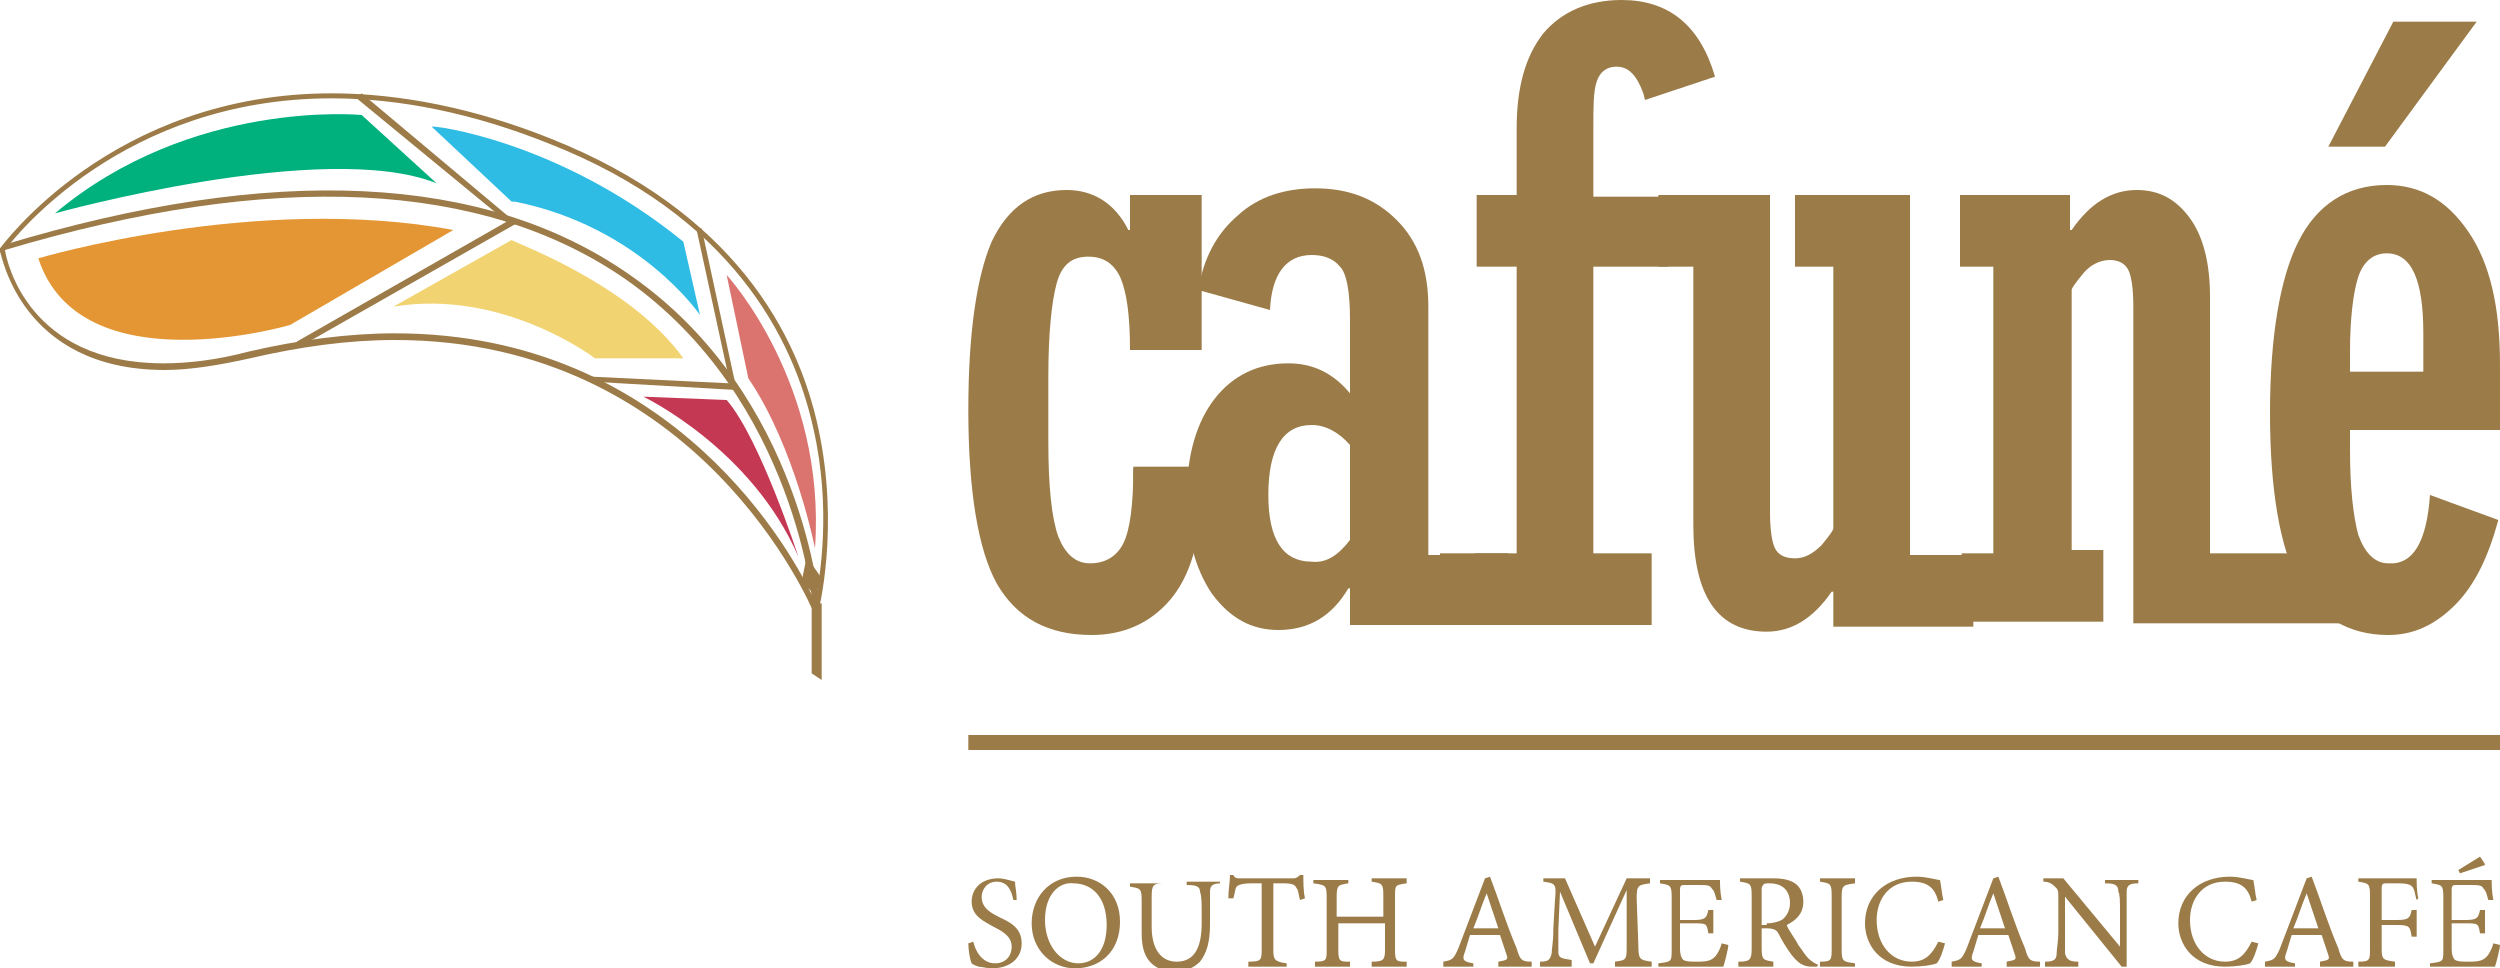 <?xml version="1.0" encoding="utf-8"?>
<!-- Generator: Adobe Illustrator 21.0.2, SVG Export Plug-In . SVG Version: 6.00 Build 0)  -->
<svg version="1.1" id="Layer_1" xmlns="http://www.w3.org/2000/svg" xmlns:xlink="http://www.w3.org/1999/xlink" x="0px" y="0px"
	 width="150px" height="58.1px" viewBox="0 0 150 58.1" style="enable-background:new 0 0 150 58.1;" xml:space="preserve">
<style type="text/css">
	.st0{fill:#9C7B48;}
	.st1{fill:#F1D471;}
	.st2{fill:#2FBCE4;}
	.st3{fill:#E39633;}
	.st4{fill:#00B07D;}
	.st5{fill:#DB736F;}
	.st6{fill:#C43854;}
	.st7{fill:#9B7B47;}
</style>
<g>
	<g>
		<path class="st0" d="M49,37.2l-0.2-0.5c-0.1-0.2-6.8-16.3-25.1-16.3c-2.8,0-5.7,0.4-8.7,1.1c-1.8,0.4-3.6,0.7-5.1,0.7
			c-8.7,0-9.8-7-9.9-7.1l0-0.1l0-0.1c0.1-0.1,6.7-9.3,19.9-9.3c4.1,0,8.6,0.9,13.1,2.7c11.1,4.4,14.9,11.8,16.1,17.4
			c1.3,6,0,11,0,11L49,37.2z M23.7,20c16.8,0,24,13.4,25.2,16.1c0.3-1.4,1-5.6-0.1-10.4c-1.2-5.4-4.9-12.8-15.9-17.1
			c-4.5-1.8-8.9-2.7-13-2.7c-12.5,0-19,8.3-19.6,9.1c0.1,0.7,1.4,6.8,9.5,6.8c1.5,0,3.2-0.2,5.1-0.7C17.9,20.4,20.9,20,23.7,20z"/>
		<polygon class="st0" points="49.3,40.8 48.7,40.4 48.7,35.9 49.1,36 49.1,36.2 49.3,36.2 		"/>
		<path class="st0" d="M48.8,36.6c0-0.1-1-12.6-11.2-19.8c-8.6-6-21.2-6.6-37.3-1.8l-0.1-0.3c16.2-4.9,28.9-4.3,37.6,1.8
			c10.4,7.2,11.4,19.9,11.4,20L48.8,36.6z"/>
		<polygon class="st0" points="44.2,23.4 35.5,22.9 35.5,22.6 43.8,23 41.8,13.8 42.1,13.7 		"/>
		<polygon class="st0" points="18,20.8 17.8,20.5 30.4,13.3 21.4,5.9 21.7,5.6 31,13.4 		"/>
		<path class="st1" d="M41,21.5h-5.3c0,0-5.5-4.2-12.1-3.1l7.1-4C30.7,14.5,37.8,17,41,21.5z"/>
		<path class="st2" d="M41,14.5l1,4.4c0,0-3.6-5.3-11.1-6.8c-0.1,0-0.1,0-0.2,0l-4.8-4.5C25.9,7.5,33.5,8.4,41,14.5z"/>
		<path class="st3" d="M27.2,13.8l-9.8,5.7c0,0-12.6,3.7-15.1-4C2.3,15.5,15.4,11.6,27.2,13.8z"/>
		<path class="st4" d="M26.2,11l-4.5-4.1c0,0-10.2-1-18.4,5.9C3.3,12.8,19.5,8.3,26.2,11z"/>
		<path class="st5" d="M43.6,16.5c0,0,6,6.5,5.3,16.4c0,0-1.2-6.1-4-10.2L43.6,16.5z"/>
		<path class="st6" d="M47.9,33.4c0,0-2.3-7.1-4.3-9.4l-5-0.2C38.6,23.8,45.1,26.9,47.9,33.4z"/>
		<polygon class="st0" points="49.3,34.7 48.4,33.4 48.1,34.9 48.9,35.7 		"/>
	</g>
	<g>
		<g>
			<path class="st7" d="M68,28.1l4.1,1.8c-0.1,2.6-0.7,4.7-1.9,6.1c-1.2,1.4-2.8,2.1-4.7,2.1c-2.6,0-4.5-1-5.7-3.1
				c-1.1-2-1.7-5.5-1.7-10.4c0-4.6,0.5-8,1.4-10.1c1-2.1,2.5-3.1,4.5-3.1c1.6,0,2.9,0.8,3.7,2.4h0.1v-2.1h4.3v9.3h-4.3
				c0-2.1-0.2-3.5-0.6-4.4c-0.4-0.8-1-1.2-1.9-1.2c-1,0-1.6,0.5-1.9,1.6s-0.5,3-0.5,5.6v3.9c0,2.7,0.2,4.6,0.6,5.7
				c0.4,1,1,1.6,1.9,1.6c0.9,0,1.6-0.4,2-1.2C67.8,31.8,68,30.3,68,28.1z"/>
			<path class="st7" d="M87.6,33.2v4.3H81v-2.2h-0.1c-1,1.7-2.4,2.5-4.2,2.5c-1.6,0-2.9-0.7-4-2.2c-1-1.5-1.5-3.4-1.5-5.7
				c0-2.6,0.6-4.6,1.7-6c1.1-1.4,2.6-2.1,4.4-2.1c1.5,0,2.7,0.6,3.7,1.8v-4.4c0-1.7-0.2-2.8-0.6-3.2c-0.4-0.5-1-0.7-1.7-0.7
				c-1.5,0-2.4,1.1-2.5,3.3l-4.3-1.2c0.3-1.9,1.1-3.4,2.4-4.5c1.2-1.1,2.8-1.6,4.6-1.6c2,0,3.6,0.6,4.9,1.9c1.3,1.3,1.9,3,1.9,5.2
				v14.9H87.6z M81,32.4v-5.7c-0.7-0.8-1.5-1.2-2.3-1.2c-1.7,0-2.6,1.4-2.6,4.2c0,2.7,0.9,4,2.6,4C79.6,33.8,80.3,33.3,81,32.4z"/>
			<path class="st7" d="M88.5,37.5v-4.3H91V16h-2.4v-4.3H91v-4c0-2.4,0.5-4.3,1.6-5.7C93.7,0.7,95.3,0,97.3,0c2.8,0,4.7,1.5,5.6,4.6
				l-4.2,1.4l-0.1-0.4C98.2,4.5,97.7,4,97,4c-0.6,0-1,0.3-1.2,0.9c-0.2,0.6-0.2,1.5-0.2,2.9v4h4.5V16h-4.5v17.2h3.5v4.3H88.5z"/>
			<path class="st7" d="M114.6,11.8v21.5h3.8v4.3H110v-2.1h-0.1c-1.1,1.6-2.4,2.4-3.9,2.4c-2.9,0-4.4-2.1-4.4-6.4V16h-2.1v-4.3h6.7
				v19c0,1,0.1,1.8,0.3,2.2c0.2,0.4,0.6,0.6,1.2,0.6c0.6,0,1.1-0.3,1.6-0.8c0.5-0.6,0.7-0.9,0.7-1V16h-2.3v-4.3H114.6z"/>
			<path class="st7" d="M117.7,37.5v-4.3h1.9V16h-2v-4.3h6.6v2.1h0.1c1.1-1.6,2.4-2.4,3.9-2.4c1.4,0,2.4,0.6,3.2,1.7
				c0.8,1.1,1.2,2.7,1.2,4.7v15.4l4.6,0l3.7,4.2H128v-19c0-1-0.1-1.8-0.3-2.2c-0.2-0.4-0.6-0.6-1.1-0.6c-0.6,0-1.2,0.3-1.6,0.8
				c-0.5,0.6-0.7,0.9-0.7,1v15.6h1.9v4.3H117.7z"/>
			<path class="st7" d="M145.8,29.7l4.1,1.5c-0.6,2.2-1.4,3.9-2.6,5.1c-1.2,1.2-2.5,1.8-4,1.8c-2.4,0-4.2-1.1-5.4-3.2
				c-1.1-2.1-1.7-5.5-1.7-10.1c0-4.6,0.6-8.1,1.7-10.3s2.9-3.4,5.3-3.4c2,0,3.6,0.9,4.9,2.8c1.3,1.9,1.9,4.5,1.9,8v3.9h-9V27
				c0,2.3,0.2,4,0.5,5.1c0.4,1.1,1,1.7,1.8,1.7C144.8,33.9,145.6,32.5,145.8,29.7z M139.7,8.8l3.9-7.5h5l-5.5,7.5H139.7z M141,22.3
				h4.4V20c0-3.2-0.7-4.8-2.2-4.8c-0.8,0-1.4,0.5-1.7,1.4c-0.3,0.9-0.5,2.5-0.5,4.5V22.3z"/>
		</g>
		<rect x="86.4" y="33.2" class="st7" width="4.1" height="4.3"/>
		<rect x="68" y="28" class="st7" width="4.5" height="3"/>
	</g>
	<rect x="58.1" y="44.1" class="st7" width="91.9" height="0.9"/>
	<g>
		<path class="st7" d="M60.8,54c-0.1-0.5-0.3-1.1-1-1.1c-0.6,0-0.9,0.5-0.9,0.9c0,0.6,0.4,0.9,1,1.2c0.6,0.3,1.4,0.6,1.4,1.6
			c0,0.9-0.7,1.5-1.8,1.5c-0.3,0-0.6-0.1-0.8-0.1c-0.2-0.1-0.3-0.1-0.4-0.2c-0.1-0.2-0.2-0.8-0.2-1.2l0.3-0.1
			c0.1,0.5,0.5,1.3,1.3,1.3c0.6,0,1-0.4,1-1c0-0.6-0.5-0.9-1.1-1.2c-0.5-0.3-1.3-0.6-1.3-1.5c0-0.8,0.6-1.4,1.6-1.4
			c0.3,0,0.6,0.1,1,0.2c0,0.3,0.1,0.6,0.1,1.1L60.8,54z"/>
		<path class="st7" d="M67.2,55.3c0,1.8-1.2,2.8-2.7,2.8c-1.4,0-2.6-1.1-2.6-2.7c0-1.5,1-2.8,2.7-2.8C66,52.6,67.2,53.6,67.2,55.3z
			 M62.7,55.2c0,1.5,0.9,2.6,2,2.6c0.9,0,1.7-0.7,1.7-2.3c0-1.7-0.9-2.5-2-2.5C63.6,52.9,62.7,53.6,62.7,55.2z"/>
		<path class="st7" d="M73.3,53c-0.5,0-0.7,0.1-0.7,0.5c0,0.2,0,0.6,0,1.4v0.6c0,1-0.2,1.7-0.6,2.2c-0.4,0.4-0.9,0.6-1.5,0.6
			c-0.5,0-0.9-0.1-1.3-0.4c-0.5-0.4-0.7-1-0.7-1.9v-2c0-0.7-0.1-0.7-0.7-0.8v-0.2h2V53c-0.6,0-0.7,0.1-0.7,0.8v1.8
			c0,1.4,0.6,2.1,1.5,2.1c1.1,0,1.5-0.9,1.5-2.3v-0.5c0-0.8,0-1.1-0.1-1.4c0-0.3-0.2-0.4-0.8-0.4v-0.2h2V53z"/>
		<path class="st7" d="M78,54c-0.1-0.4-0.1-0.6-0.2-0.7c-0.1-0.2-0.2-0.3-0.8-0.3h-0.6V57c0,0.6,0.1,0.7,0.8,0.8V58h-2.3v-0.3
			c0.8,0,0.8-0.1,0.8-0.8V53h-0.6c-0.6,0-0.8,0.1-0.9,0.2c-0.1,0.1-0.1,0.4-0.2,0.7h-0.3c0-0.5,0.1-1,0.1-1.4H74
			c0.1,0.2,0.2,0.2,0.4,0.2h3.2c0.2,0,0.3-0.1,0.4-0.2h0.2c0,0.4,0,1,0.1,1.4L78,54z"/>
		<path class="st7" d="M84.4,53c-0.7,0.1-0.7,0.1-0.7,0.8V57c0,0.7,0.1,0.7,0.7,0.7V58h-2.1v-0.3c0.7,0,0.8-0.1,0.8-0.7v-1.6h-2.8
			V57c0,0.7,0.1,0.7,0.7,0.7V58h-2.1v-0.3c0.7,0,0.7-0.1,0.7-0.7v-3.2c0-0.7-0.1-0.7-0.8-0.8v-0.2h2.1V53c-0.6,0.1-0.7,0.1-0.7,0.8
			V55H83v-1.3c0-0.7-0.1-0.7-0.7-0.8v-0.2h2.1V53z"/>
		<path class="st7" d="M89.9,58v-0.3c0.5-0.1,0.6-0.1,0.5-0.4L90,56.1h-1.8c-0.1,0.3-0.2,0.7-0.3,1c-0.2,0.5-0.1,0.6,0.5,0.7V58
			h-1.8v-0.3c0.5-0.1,0.6-0.1,0.9-0.8l1.6-4.2l0.3-0.1c0.5,1.3,1,2.9,1.6,4.3c0.2,0.7,0.3,0.8,0.9,0.8V58H89.9z M89.2,53.6
			L89.2,53.6c-0.3,0.7-0.5,1.4-0.8,2.1h1.5L89.2,53.6z"/>
		<path class="st7" d="M96.9,58v-0.3c0.7-0.1,0.7-0.1,0.7-1l0-3.3h0l-2,4.4h-0.2l-1.8-4.3h0l-0.1,2.3c0,0.7,0,1,0,1.3
			c0,0.4,0.2,0.4,0.8,0.5V58h-1.9v-0.3c0.5,0,0.6-0.1,0.7-0.5c0-0.3,0.1-0.6,0.1-1.5l0.1-1.7c0.1-1,0-1-0.7-1.1v-0.2h1.3l1.8,4.1
			l1.9-4.1h1.4V53c-0.7,0.1-0.8,0.1-0.8,0.9l0.1,2.8c0,0.9,0.1,0.9,0.8,1V58H96.9z"/>
		<path class="st7" d="M103.7,56.7c0,0.2-0.2,1-0.3,1.3h-3.9v-0.2c0.8-0.1,0.8-0.1,0.8-0.8v-3.2c0-0.7-0.1-0.7-0.7-0.8v-0.2h3.6
			c0,0.2,0,0.7,0.1,1.2l-0.3,0c-0.1-0.3-0.1-0.5-0.3-0.7c-0.1-0.2-0.3-0.2-0.9-0.2h-0.7c-0.2,0-0.3,0-0.3,0.3v1.8h0.8
			c0.7,0,0.8-0.1,0.9-0.6h0.3V56h-0.3c-0.1-0.6-0.1-0.6-0.9-0.6h-0.8v1.5c0,0.4,0.1,0.6,0.2,0.7c0.2,0.1,0.4,0.1,0.9,0.1
			c0.6,0,0.8-0.1,1-0.3c0.1-0.1,0.3-0.4,0.4-0.8L103.7,56.7z"/>
		<path class="st7" d="M109,58c-0.1,0-0.2,0-0.3,0c-0.5,0-0.8-0.2-1.2-0.7c-0.3-0.4-0.6-0.9-0.8-1.3c-0.1-0.2-0.3-0.3-0.7-0.3h-0.3
			v1.2c0,0.7,0.1,0.7,0.7,0.8V58h-2.1v-0.3c0.7,0,0.8-0.1,0.8-0.8v-3.2c0-0.7-0.1-0.7-0.7-0.8v-0.2h2c0.6,0,1,0.1,1.3,0.3
			c0.3,0.2,0.5,0.6,0.5,1.1c0,0.7-0.4,1.1-1,1.4c0.1,0.3,0.5,0.8,0.7,1.2c0.3,0.4,0.4,0.6,0.6,0.8c0.2,0.2,0.4,0.3,0.6,0.4L109,58z
			 M106,55.4c0.4,0,0.7-0.1,0.9-0.2c0.3-0.2,0.5-0.6,0.5-1c0-0.9-0.6-1.2-1.2-1.2c-0.2,0-0.4,0-0.4,0.1c-0.1,0.1-0.1,0.1-0.1,0.4v2
			H106z"/>
		<path class="st7" d="M109.2,58v-0.3c0.7,0,0.7-0.1,0.7-0.8v-3.2c0-0.7-0.1-0.7-0.7-0.8v-0.2h2.1V53c-0.7,0.1-0.8,0.1-0.8,0.8v3.2
			c0,0.7,0.1,0.7,0.8,0.8V58H109.2z"/>
		<path class="st7" d="M116.7,56.6c-0.1,0.4-0.3,1-0.5,1.2c-0.2,0.1-0.9,0.2-1.5,0.2c-2,0-2.8-1.4-2.8-2.6c0-1.7,1.3-2.8,3.1-2.8
			c0.6,0,1.2,0.2,1.4,0.2c0.1,0.5,0.1,0.8,0.2,1.2l-0.3,0.1c-0.2-0.8-0.6-1.2-1.6-1.2c-1.4,0-2.1,1.1-2.1,2.3c0,1.5,0.9,2.5,2.1,2.5
			c0.8,0,1.2-0.4,1.6-1.2L116.7,56.6z"/>
		<path class="st7" d="M120.4,58v-0.3c0.5-0.1,0.6-0.1,0.5-0.4l-0.4-1.2h-1.8c-0.1,0.3-0.2,0.7-0.3,1c-0.2,0.5-0.1,0.6,0.5,0.7V58
			h-1.8v-0.3c0.5-0.1,0.6-0.1,0.9-0.8l1.6-4.2l0.3-0.1c0.5,1.3,1,2.9,1.6,4.3c0.2,0.7,0.3,0.8,0.9,0.8V58H120.4z M119.6,53.6
			L119.6,53.6c-0.3,0.7-0.5,1.4-0.8,2.1h1.5L119.6,53.6z"/>
		<path class="st7" d="M128.3,53c-0.5,0-0.7,0.1-0.7,0.5c0,0.2,0,0.6,0,1.4V58h-0.3l-3.4-4.2h0v2c0,0.7,0,1.1,0,1.4
			c0.1,0.4,0.3,0.5,0.8,0.5V58h-2v-0.3c0.5,0,0.7-0.1,0.7-0.5c0-0.3,0.1-0.6,0.1-1.4v-1.8c0-0.6,0-0.6-0.2-0.8
			c-0.2-0.2-0.4-0.3-0.7-0.3v-0.2h1.2l3.4,4.1h0v-2c0-0.8,0-1.1-0.1-1.3c0-0.4-0.2-0.5-0.8-0.5v-0.2h2V53z"/>
		<path class="st7" d="M135.5,56.6c-0.1,0.4-0.3,1-0.5,1.2c-0.2,0.1-0.9,0.2-1.5,0.2c-2,0-2.8-1.4-2.8-2.6c0-1.7,1.3-2.8,3.1-2.8
			c0.6,0,1.2,0.2,1.4,0.2c0.1,0.5,0.1,0.8,0.2,1.2l-0.3,0.1c-0.2-0.8-0.6-1.2-1.6-1.2c-1.4,0-2.1,1.1-2.1,2.3c0,1.5,0.9,2.5,2.1,2.5
			c0.8,0,1.2-0.4,1.6-1.2L135.5,56.6z"/>
		<path class="st7" d="M139.2,58v-0.3c0.5-0.1,0.6-0.1,0.5-0.4l-0.4-1.2h-1.8c-0.1,0.3-0.2,0.7-0.3,1c-0.2,0.5-0.1,0.6,0.5,0.7V58
			h-1.8v-0.3c0.5-0.1,0.6-0.1,0.9-0.8l1.6-4.2l0.3-0.1c0.5,1.3,1,2.9,1.6,4.3c0.2,0.7,0.3,0.8,0.9,0.8V58H139.2z M138.4,53.6
			L138.4,53.6c-0.3,0.7-0.5,1.4-0.8,2.1h1.5L138.4,53.6z"/>
		<path class="st7" d="M145,54c-0.1-0.3-0.1-0.5-0.2-0.7c-0.1-0.2-0.3-0.3-0.9-0.3h-0.7c-0.2,0-0.3,0-0.3,0.3v1.9h0.9
			c0.7,0,0.8-0.1,0.9-0.6h0.3v1.6h-0.3c-0.1-0.6-0.1-0.7-0.9-0.7h-0.9v1.4c0,0.7,0.1,0.7,0.8,0.8V58h-2.2v-0.3
			c0.7,0,0.7-0.1,0.7-0.8v-3.2c0-0.7-0.1-0.7-0.7-0.8v-0.2h3.5c0,0.3,0,0.8,0.1,1.2L145,54z"/>
		<path class="st7" d="M150,56.7c0,0.2-0.2,1-0.3,1.3h-3.9v-0.2c0.8-0.1,0.8-0.1,0.8-0.8v-3.2c0-0.7-0.1-0.7-0.7-0.8v-0.2h3.6
			c0,0.2,0,0.7,0.1,1.2l-0.3,0c-0.1-0.3-0.1-0.5-0.3-0.7c-0.1-0.2-0.3-0.2-0.9-0.2h-0.7c-0.2,0-0.3,0-0.3,0.3v1.8h0.8
			c0.7,0,0.8-0.1,0.9-0.6h0.3V56h-0.3c-0.1-0.6-0.1-0.6-0.9-0.6h-0.8v1.5c0,0.4,0.1,0.6,0.2,0.7c0.2,0.1,0.4,0.1,0.9,0.1
			c0.6,0,0.8-0.1,1-0.3c0.1-0.1,0.3-0.4,0.4-0.8L150,56.7z M149.1,51.9l-1.5,0.5l-0.1-0.2l1.3-0.8C148.8,51.4,149.1,51.8,149.1,51.9
			L149.1,51.9z"/>
	</g>
</g>
<g>
</g>
<g>
</g>
<g>
</g>
<g>
</g>
<g>
</g>
<g>
</g>
</svg>
